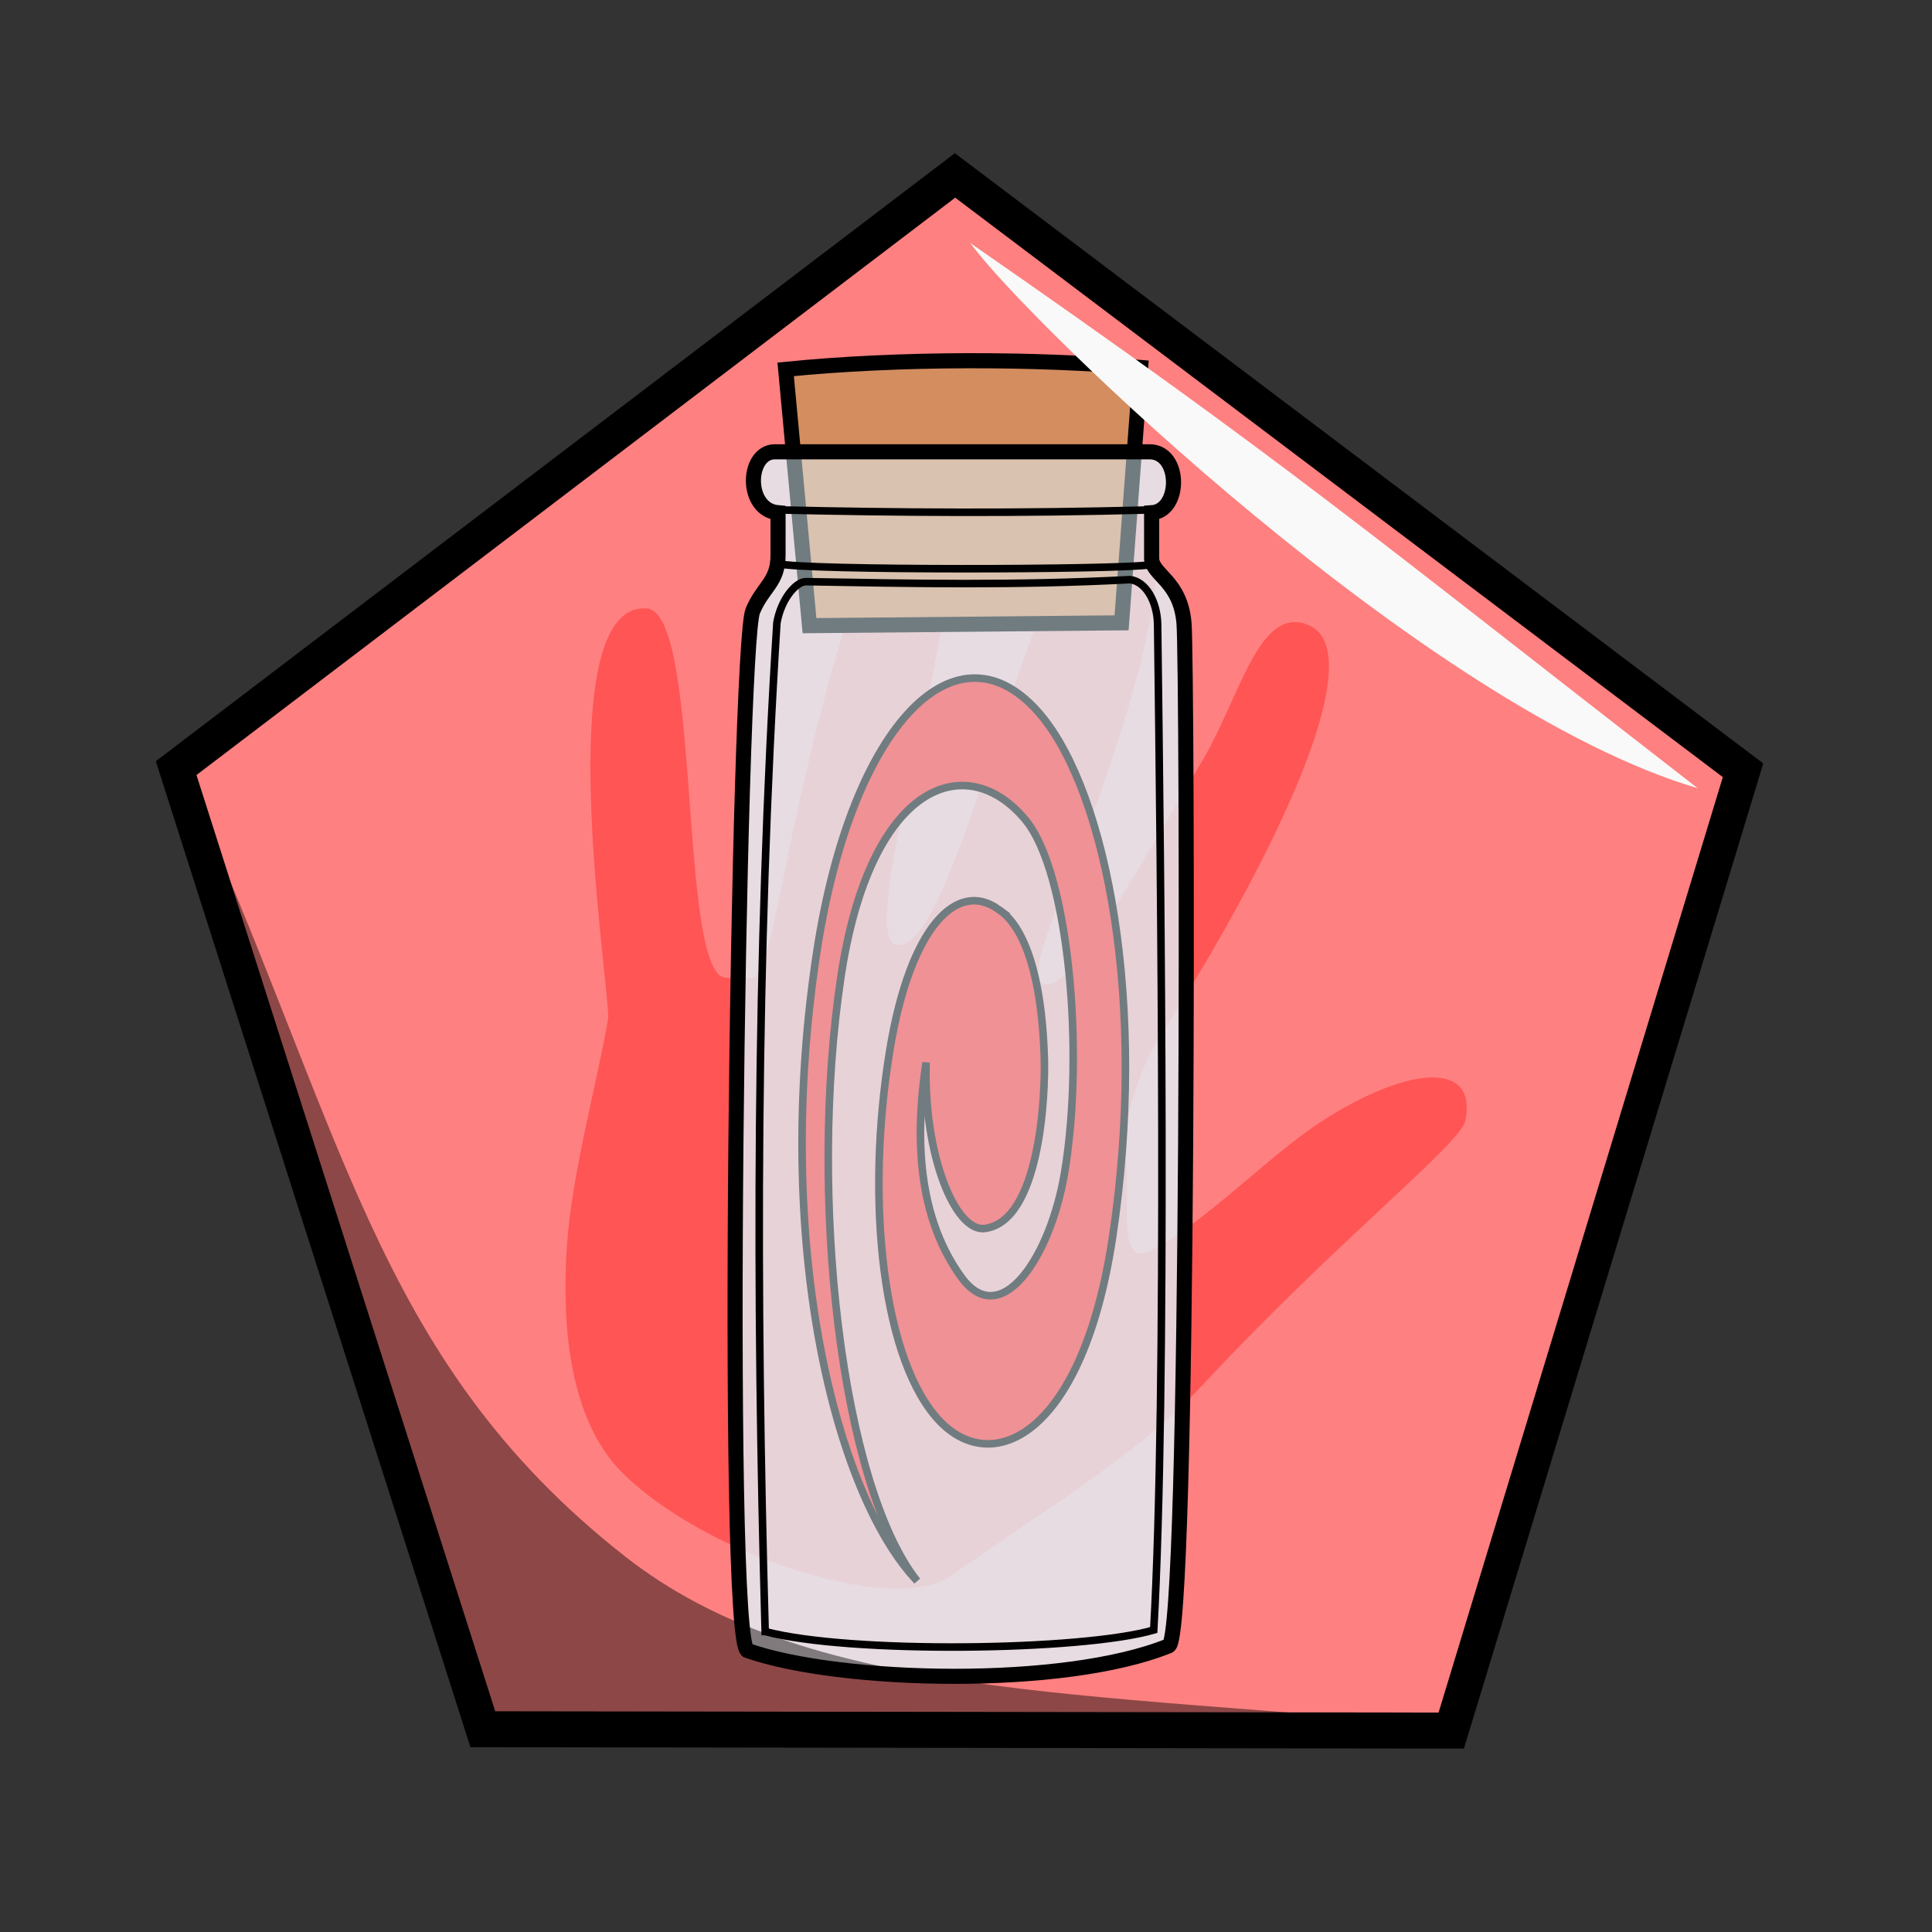 <?xml version="1.0" encoding="UTF-8" standalone="no"?>
<!-- Created with Inkscape (http://www.inkscape.org/) -->

<svg
   xmlns:dc="http://purl.org/dc/elements/1.1/"
   xmlns:cc="http://creativecommons.org/ns#"
   xmlns:rdf="http://www.w3.org/1999/02/22-rdf-syntax-ns#"
   xmlns:svg="http://www.w3.org/2000/svg"
   xmlns="http://www.w3.org/2000/svg"
   xmlns:sodipodi="http://sodipodi.sourceforge.net/DTD/sodipodi-0.dtd"
   xmlns:inkscape="http://www.inkscape.org/namespaces/inkscape"
   width="100%"
   height="100%"
   viewBox="0 0 64 64"
   id="svg4311"
   version="1.1"
   inkscape:version="0.91 r13725"
   sodipodi:docname="bottledEssenceHuman.svg">
  <rect x="0" y="0" width="64" height="64" fill="#333333" stroke="none"/>
  <defs
     id="defs4313">
    <inkscape:path-effect
       effect="powerstroke"
       id="path-effect4155"
       is_visible="true"
       offset_points="0.928,1.289"
       sort_points="true"
       interpolator_type="Linear"
       interpolator_beta="0.2"
       start_linecap_type="zerowidth"
       linejoin_type="round"
       miter_limit="4"
       end_linecap_type="zerowidth"
       cusp_linecap_type="round" />
    <inkscape:path-effect
       effect="powerstroke"
       id="path-effect4151"
       is_visible="true"
       offset_points="0,0.5"
       sort_points="true"
       interpolator_type="CubicBezierJohan"
       interpolator_beta="0.2"
       start_linecap_type="zerowidth"
       linejoin_type="round"
       miter_limit="4"
       end_linecap_type="zerowidth"
       cusp_linecap_type="round" />
    <inkscape:path-effect
       effect="powerstroke"
       id="path-effect4147"
       is_visible="true"
       offset_points="0,0.5"
       sort_points="true"
       interpolator_type="CubicBezierJohan"
       interpolator_beta="0.2"
       start_linecap_type="zerowidth"
       linejoin_type="round"
       miter_limit="4"
       end_linecap_type="zerowidth"
       cusp_linecap_type="round" />
    <inkscape:path-effect
       effect="powerstroke"
       id="path-effect4183"
       is_visible="true"
       offset_points="0.238,0.518"
       sort_points="true"
       interpolator_type="Linear"
       interpolator_beta="0.2"
       start_linecap_type="zerowidth"
       linejoin_type="round"
       miter_limit="4"
       end_linecap_type="zerowidth"
       cusp_linecap_type="round" />
  </defs>
  <sodipodi:namedview
     id="base"
     pagecolor="#ffffff"
     bordercolor="#666666"
     borderopacity="1.0"
     inkscape:pageopacity="0.0"
     inkscape:pageshadow="2"
     inkscape:zoom="11.2"
     inkscape:cx="24.673996"
     inkscape:cy="25.573137"
     inkscape:document-units="px"
     inkscape:current-layer="layer5"
     showgrid="false"
     units="px"
     inkscape:window-width="2560"
     inkscape:window-height="1388"
     inkscape:window-x="-8"
     inkscape:window-y="-8"
     inkscape:window-maximized="1"
     showguides="false" />
  <g
     inkscape:groupmode="layer"
     id="layer5"
     inkscape:label="Stage5"
     style="display:inline;opacity:1">
    <path
       sodipodi:type="star"
       style="display:inline;opacity:1;fill:#ff8080;fill-opacity:1;stroke:#000000;stroke-width:0.73;stroke-linecap:round;stroke-miterlimit:4;stroke-dasharray:none;stroke-dashoffset:0;stroke-opacity:1"
       id="path4168"
       sodipodi:sides="5"
       sodipodi:cx="1.4285713"
       sodipodi:cy="-9.5714273"
       sodipodi:r1="17.431536"
       sodipodi:r2="14.102408"
       sodipodi:arg1="0.90885469"
       sodipodi:arg2="1.5371732"
       inkscape:flatsided="true"
       inkscape:rounded="0"
       inkscape:randomized="0"
       d="M 12.143,4.179 -8.338,4.867 -15.322,-14.398 0.843,-26.993 17.816,-15.512 Z"
       inkscape:transform-center-x="0.97927869"
       inkscape:transform-center-y="-3.2456342"
       transform="matrix(1.565,0.057,-0.04,1.632,29.238,49.816)" />
    <path
       style="display:inline;opacity:1;fill:#ff5555;fill-rule:evenodd;stroke:none;stroke-width:0.917px;stroke-linecap:butt;stroke-linejoin:miter;stroke-opacity:1"
       d="m 31.528,52.187 c -1.959,1.392 -8.309,-0.753 -10.947,-3.436 -1.835,-1.866 -1.952,-5.22 -1.804,-7.442 0.163,-2.437 0.978,-5.308 1.369,-7.566 0.061,-1.038 -2.008,-13.813 1.275,-13.588 1.742,0.119 1.104,10.912 2.397,12.14 0.202,0.192 0.758,0.051 1.037,0.104 0.547,0.105 0.921,-2.71 1.643,-5.917 1.083,-4.813 2.648,-10.607 4.344,-9.529 1.179,0.75 0.221,4.723 -0.578,8.284 -0.706,3.145 -1.257,5.959 -0.557,6.067 1.588,0.244 3.487,-8.407 5.456,-12.678 0.781,-1.695 1.457,-2.475 2.307,-2.078 1.787,0.835 0.395,5.733 -1.133,10.046 -1.007,2.844 -2.41,5.722 -1.801,5.988 0.926,0.403 3.041,-3.641 5.256,-7.318 1.277,-2.121 1.899,-5.237 3.544,-4.562 1.984,0.815 -0.536,6.761 -4.967,13.74 -0.63,0.993 -1.218,2.738 -1.071,3.911 0.157,1.255 -0.314,3.633 0.779,3.091 1.822,-0.902 3.889,-3.116 5.688,-4.287 2.713,-1.766 5.191,-2.119 4.778,-0.037 -0.155,0.778 -4.187,3.91 -8.741,8.795 -2.176,2.335 -5.341,4.187 -8.275,6.271 z"
       id="path4163"
       inkscape:connector-curvature="0"
       sodipodi:nodetypes="ssscssssssssssssssssssss" />
    <g
       id="g4237"
       transform="translate(0.625,-0.357)">
      <path
         style="fill:#e0f8ff;fill-opacity:0.542;fill-rule:evenodd;stroke:none;stroke-width:0.5;stroke-linecap:butt;stroke-linejoin:miter;stroke-miterlimit:4;stroke-dasharray:none;stroke-opacity:1"
         d="m 24.139,55.035 c 3.078,1.074 10.475,1.251 13.953,-0.158 0.703,-0.285 0.617,-32.545 0.505,-33.872 -0.117,-1.395 -1.035,-1.588 -1.073,-2.131 l 5e-6,-1.531 c 0.974,-0.058 0.981,-2.01 -0.063,-2.02 l -12.438,0 c -0.922,0.038 -0.959,1.928 0.126,2.02 l 0,1.389 c 0.005,0.921 -0.498,1.047 -0.837,1.862 -0.487,1.174 -0.944,34.171 -0.174,34.44 z"
         id="path4210"
         inkscape:connector-curvature="0"
         sodipodi:nodetypes="sssccccccss" />
      <path
         sodipodi:nodetypes="sssssscsssscsss"
         inkscape:connector-curvature="0"
         id="path4138"
         d="m 32.461,30.488 c -1.376,-1.003 -2.934,0.561 -3.607,4.638 -0.83,5.029 -0.233,10.382 1.679,12.337 1.766,1.805 4.718,0.398 5.698,-6.125 1.16,-7.718 -0.195,-14.677 -2.366,-17.282 -2.75,-3.299 -6.262,0.239 -7.426,7.791 -1.489,9.658 0.607,18.04 3.317,20.882 -2.53,-3.209 -3.606,-12.763 -2.527,-19.993 0.964,-6.464 4.155,-7.573 6.109,-5.227 1.457,1.749 1.961,7.72 1.306,11.676 -0.464,2.805 -2.115,5.3 -3.434,3.467 -1.599,-2.223 -1.453,-5.104 -1.157,-7.098 -0.092,3.054 0.964,5.62 1.941,5.498 1.832,-0.229 2.014,-4.419 1.976,-5.654 -0.128,-4.128 -1.345,-4.79 -1.51,-4.91 z"
         style="display:inline;fill:#ff2a2a;fill-opacity:1;fill-rule:evenodd;stroke:#000000;stroke-width:0.25;stroke-linecap:butt;stroke-linejoin:miter;stroke-miterlimit:4;stroke-dasharray:none;stroke-opacity:1" />
      <path
         sodipodi:nodetypes="ccccc"
         inkscape:connector-curvature="0"
         id="path4186"
         d="m 26.191,21.084 c 0.079,0 10.338,-0.095 10.338,-0.095 l 0.631,-8.46 c -3.497,-0.303 -8.029,-0.311 -11.759,0.063 z"
         style="fill:#d38d5f;fill-rule:evenodd;stroke:#000000;stroke-width:0.5;stroke-linecap:butt;stroke-linejoin:miter;stroke-miterlimit:4;stroke-dasharray:none;stroke-opacity:1" />
      <path
         sodipodi:nodetypes="sssccccccss"
         inkscape:connector-curvature="0"
         id="path4178"
         d="m 24.139,55.035 c 3.078,1.074 10.475,1.251 13.953,-0.158 0.703,-0.285 0.617,-32.545 0.505,-33.872 -0.117,-1.395 -1.035,-1.588 -1.073,-2.131 l 5e-6,-1.531 c 0.974,-0.058 0.981,-2.01 -0.063,-2.02 l -12.438,0 c -0.922,0.038 -0.959,1.928 0.126,2.02 l 0,1.389 c 0.005,0.921 -0.498,1.047 -0.837,1.862 -0.487,1.174 -0.944,34.171 -0.174,34.44 z"
         style="fill:#e0f8ff;fill-opacity:0.502;fill-rule:evenodd;stroke:#000000;stroke-width:0.5;stroke-linecap:butt;stroke-linejoin:miter;stroke-miterlimit:4;stroke-dasharray:none;stroke-opacity:1" />
      <path
         sodipodi:nodetypes="cc"
         inkscape:connector-curvature="0"
         id="path4180"
         d="m 25.165,19.03 c 0.772,0.228 11.341,0.204 12.29,0.037"
         style="fill:none;fill-rule:evenodd;stroke:#000000;stroke-width:0.25;stroke-linecap:butt;stroke-linejoin:miter;stroke-miterlimit:4;stroke-dasharray:none;stroke-opacity:1" />
      <path
         sodipodi:nodetypes="cc"
         inkscape:connector-curvature="0"
         id="path4182"
         d="m 37.5,17.248 c -4.318,0.118 -8.406,0.092 -12.388,0"
         style="fill:none;fill-rule:evenodd;stroke:#000000;stroke-width:0.25;stroke-linecap:butt;stroke-linejoin:miter;stroke-miterlimit:4;stroke-dasharray:none;stroke-opacity:1" />
      <path
         sodipodi:nodetypes="ccccccc"
         inkscape:connector-curvature="0"
         id="path4184"
         d="m 24.723,54.404 c 2.788,0.741 10.483,0.642 12.871,-0.05 0.446,-7.947 0.233,-24.913 0.129,-33.3 -0.011,-0.789 -0.407,-1.442 -0.915,-1.496 -3.796,0.2 -7.258,0.127 -10.737,0.067 -0.326,10e-4 -0.82,0.571 -0.96,1.362 -0.697,11.092 -0.698,22.241 -0.389,33.417 z"
         style="fill:none;fill-rule:evenodd;stroke:#000000;stroke-width:0.25;stroke-linecap:butt;stroke-linejoin:miter;stroke-miterlimit:4;stroke-dasharray:none;stroke-opacity:1" />
    </g>
    <path
       style="display:inline;opacity:1;fill:#000000;fill-opacity:0.449;fill-rule:evenodd;stroke:none;stroke-width:1px;stroke-linecap:butt;stroke-linejoin:miter;stroke-opacity:1"
       d="m 48.081,57.188 c -12.178,0.212 -23.854,0.079 -31.972,0.013 -3.389,-9.803 -6.645,-20.888 -10.17,-31.863 5.491,11.946 6.367,19.615 14.751,26.209 6.025,4.739 15.106,4.47 27.39,5.641 z"
       id="path4283-0"
       inkscape:connector-curvature="0"
       sodipodi:nodetypes="cccsc" />
    <path
       style="display:inline;opacity:1;fill:#f9f9f9;fill-opacity:1;fill-rule:evenodd;stroke:none;stroke-width:1px;stroke-linecap:butt;stroke-linejoin:miter;stroke-opacity:1"
       d="M 32.14,8.05 C 42.693,15.37 45.237,17.574 56.236,26.11 47.345,23.496 34.093,10.725 32.14,8.05 Z"
       id="path4281-0"
       inkscape:connector-curvature="0"
       sodipodi:nodetypes="ccc" />
  </g>
</svg>

